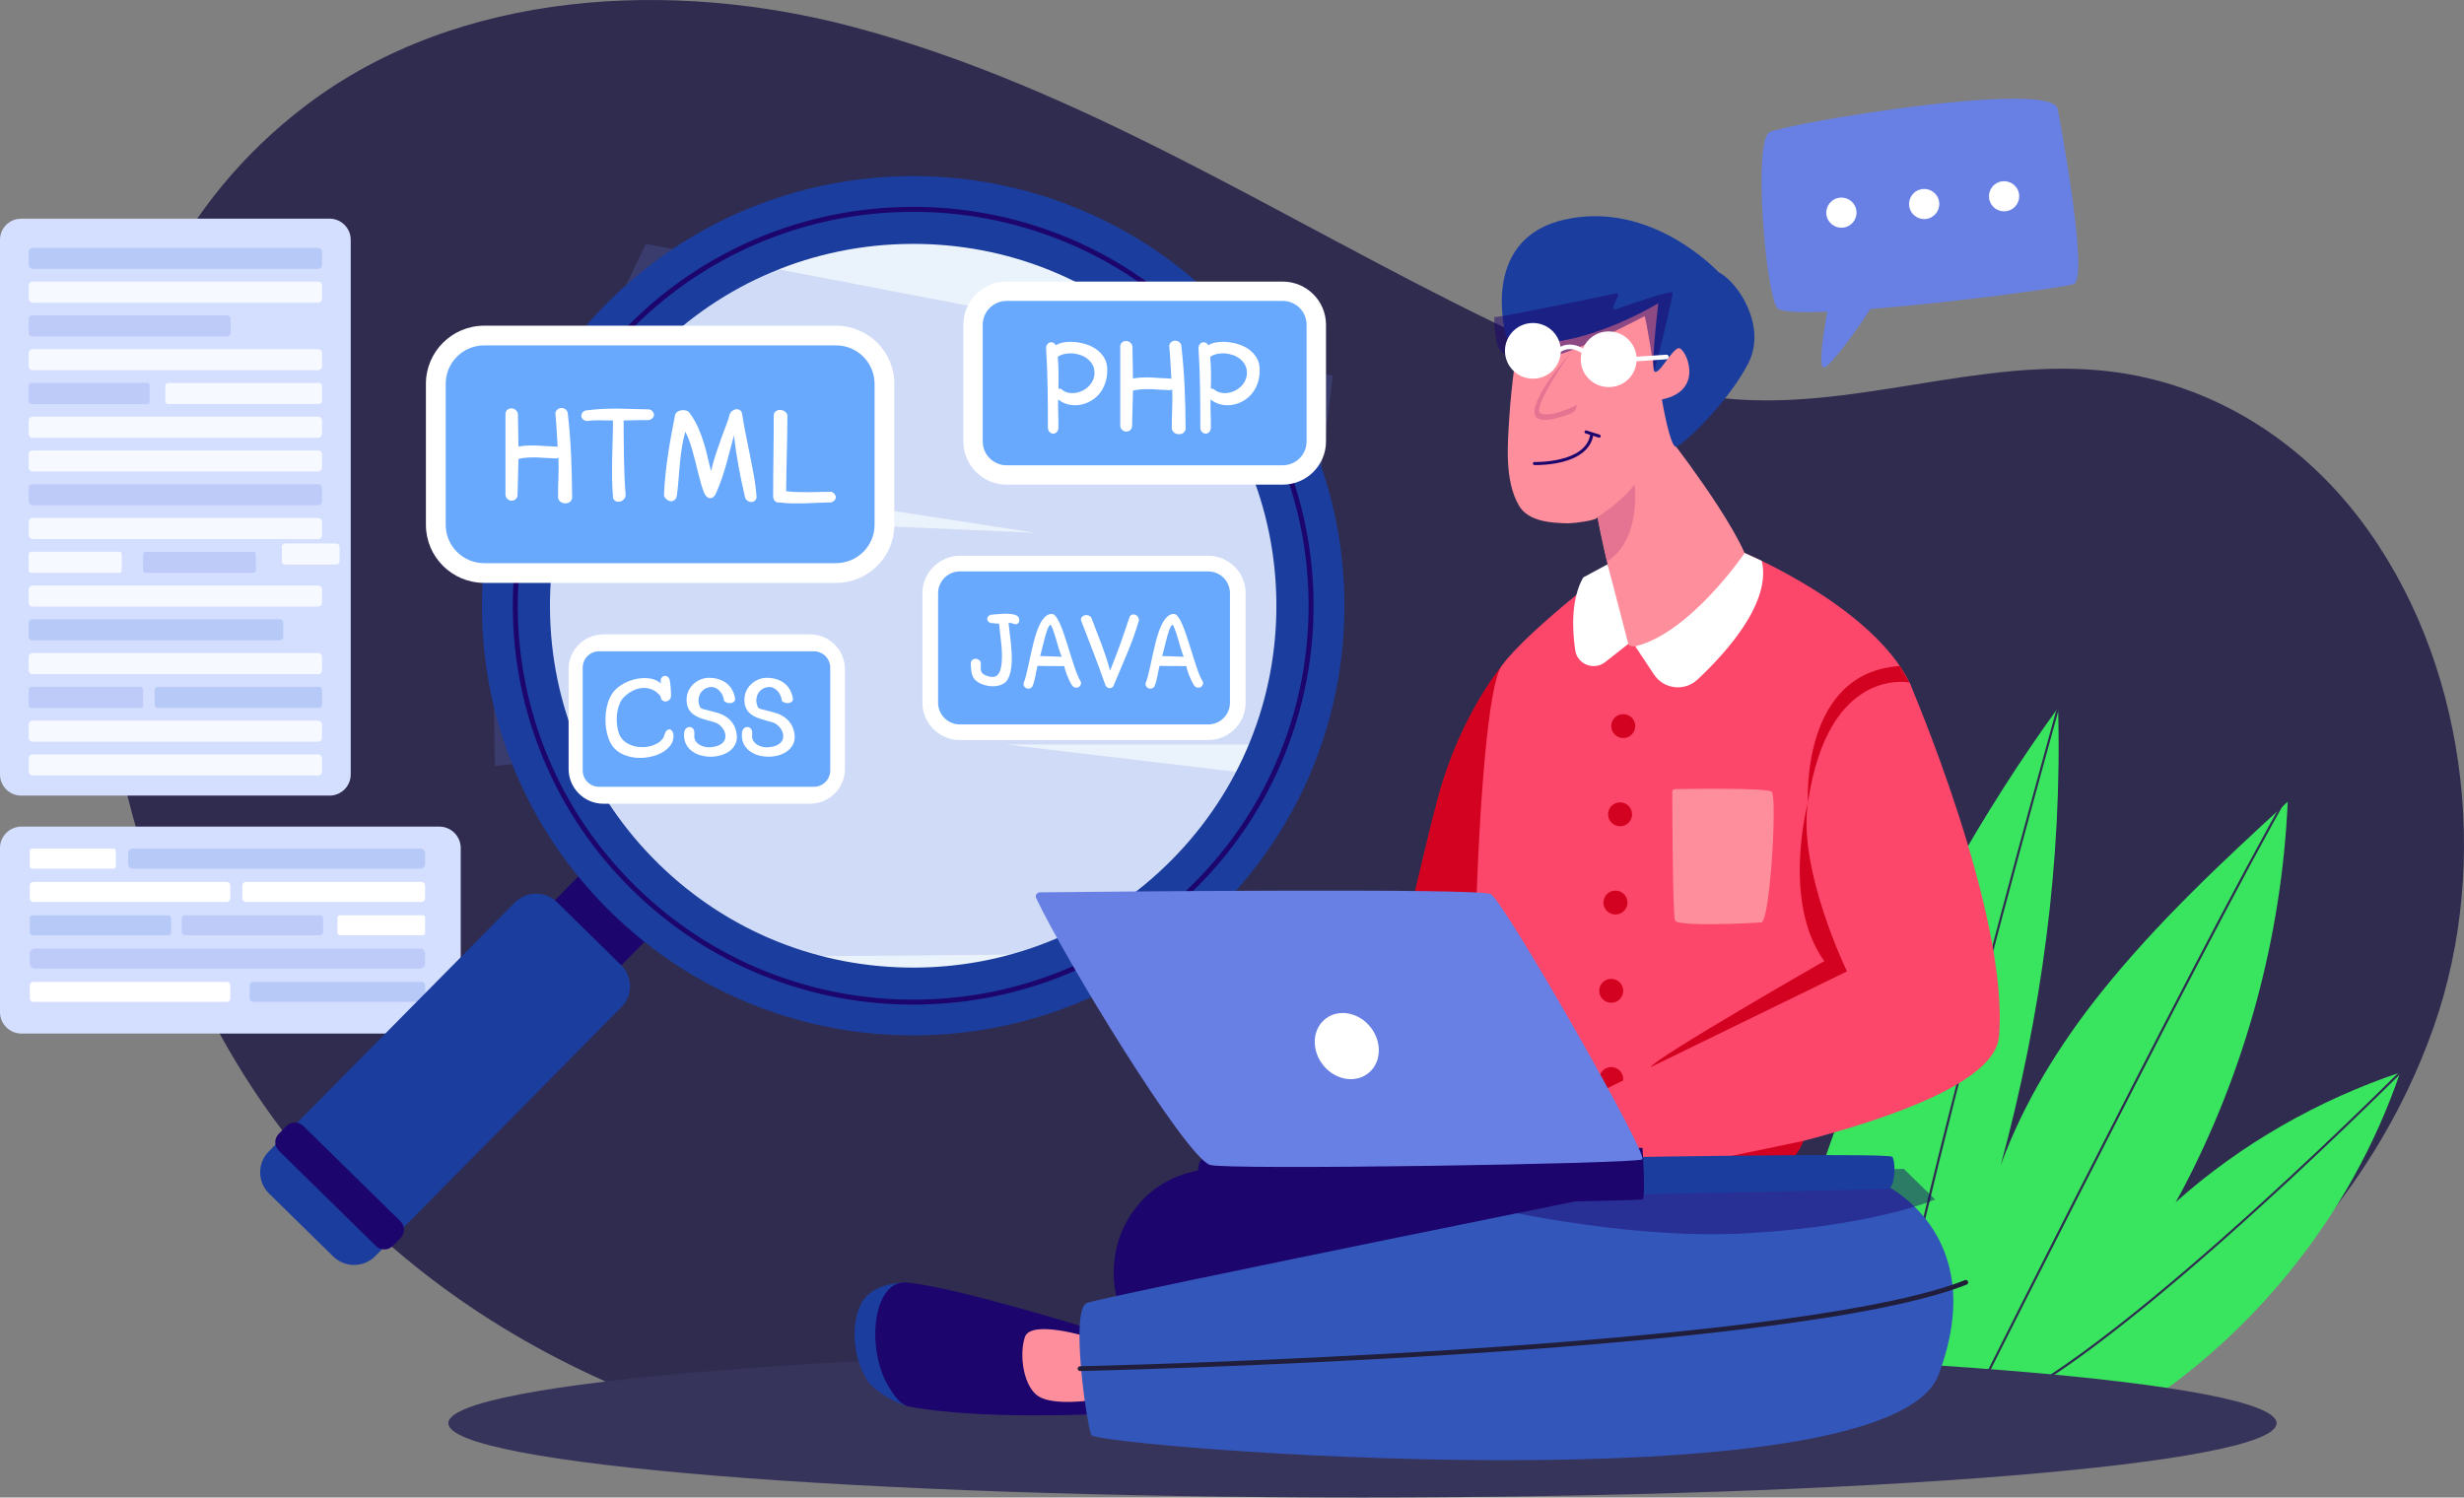 <svg width="487" height="296" viewBox="0 0 487 296" fill="none" xmlns="http://www.w3.org/2000/svg">
<rect x="0" y="0" width="487" height="296" fill="#808080" stroke="none"/>
<g clip-path="url(#clip0_1815_1195)">
<path d="M475.721 215.721C477.725 211.56 479.505 207.281 481.044 202.899C492.425 170.49 487.51 130.046 466.157 102.257C455.327 88.162 440.191 77.95 422.646 74.333C396.322 68.908 370.608 80.521 344.279 79.005C327.087 78.015 310.784 71.264 295.299 63.755C253.477 43.481 213.883 17.298 168.485 5.283C132.905 -4.132 90.784 -2.114 60.574 20.761C9.587 59.364 12.486 131.38 34.192 184.821C40.502 200.356 48.8 215.256 59.569 228.176C96.808 272.858 151.956 289.566 208.503 293.246C257.792 296.454 308.71 294.703 358.09 292.919C407.625 291.128 454.364 260.061 475.721 215.721Z" fill="#2F2C50"/>
<path d="M86.811 163.387H4.249C1.902 163.387 0 165.282 0 167.62V200.06C0 202.398 1.902 204.294 4.249 204.294H86.811C89.158 204.294 91.061 202.398 91.061 200.06V167.62C91.061 165.282 89.158 163.387 86.811 163.387Z" fill="#D4DFFF"/>
<path d="M22.417 167.738H6.353C6.091 167.738 5.879 167.949 5.879 168.21V171.218C5.879 171.479 6.091 171.691 6.353 171.691H22.417C22.679 171.691 22.892 171.479 22.892 171.218V168.21C22.892 167.949 22.679 167.738 22.417 167.738Z" fill="white"/>
<path d="M83.141 167.738H26.212C25.726 167.738 25.332 168.13 25.332 168.614V170.814C25.332 171.298 25.726 171.691 26.212 171.691H83.141C83.626 171.691 84.02 171.298 84.02 170.814V168.614C84.02 168.13 83.626 167.738 83.141 167.738Z" fill="#B7C9F7"/>
<path d="M44.806 174.324H6.602C6.203 174.324 5.879 174.646 5.879 175.044V177.556C5.879 177.954 6.203 178.277 6.602 178.277H44.806C45.205 178.277 45.529 177.954 45.529 177.556V175.044C45.529 174.646 45.205 174.324 44.806 174.324Z" fill="white"/>
<path d="M83.328 174.324H48.589C48.208 174.324 47.898 174.632 47.898 175.012V177.589C47.898 177.969 48.208 178.277 48.589 178.277H83.328C83.71 178.277 84.019 177.969 84.019 177.589V175.012C84.019 174.632 83.71 174.324 83.328 174.324Z" fill="white"/>
<path d="M33.23 180.912H6.487C6.151 180.912 5.879 181.183 5.879 181.517V184.259C5.879 184.594 6.151 184.865 6.487 184.865H33.23C33.566 184.865 33.838 184.594 33.838 184.259V181.517C33.838 181.183 33.566 180.912 33.23 180.912Z" fill="#B7C9F7"/>
<path opacity="0.2" d="M63.264 180.912H36.52C36.184 180.912 35.912 181.183 35.912 181.517V184.259C35.912 184.594 36.184 184.865 36.52 184.865H63.264C63.599 184.865 63.871 184.594 63.871 184.259V181.517C63.871 181.183 63.599 180.912 63.264 180.912Z" fill="#6880E4"/>
<path d="M83.542 180.912H67.164C66.9 180.912 66.686 181.125 66.686 181.388V184.388C66.686 184.651 66.9 184.865 67.164 184.865H83.542C83.806 184.865 84.02 184.651 84.02 184.388V181.388C84.02 181.125 83.806 180.912 83.542 180.912Z" fill="white"/>
<path opacity="0.2" d="M83.005 187.498H6.894C6.333 187.498 5.879 187.95 5.879 188.508V190.44C5.879 190.998 6.333 191.451 6.894 191.451H83.005C83.566 191.451 84.02 190.998 84.02 190.44V188.508C84.02 187.95 83.566 187.498 83.005 187.498Z" fill="#6880E4"/>
<path d="M44.806 194.085H6.602C6.203 194.085 5.879 194.408 5.879 194.806V197.318C5.879 197.716 6.203 198.039 6.602 198.039H44.806C45.205 198.039 45.529 197.716 45.529 197.318V194.806C45.529 194.408 45.205 194.085 44.806 194.085Z" fill="white"/>
<path d="M83.344 194.085H50.025C49.652 194.085 49.35 194.387 49.35 194.758V197.366C49.35 197.737 49.652 198.039 50.025 198.039H83.344C83.717 198.039 84.019 197.737 84.019 197.366V194.758C84.019 194.387 83.717 194.085 83.344 194.085Z" fill="#B7C9F7"/>
<path d="M65.131 43.223H4.19C1.876 43.223 0 45.092 0 47.397V153.086C0 155.391 1.876 157.26 4.19 157.26H65.131C67.444 157.26 69.32 155.391 69.32 153.086V47.397C69.32 45.092 67.444 43.223 65.131 43.223Z" fill="#D4DFFF"/>
<path d="M62.867 48.98H6.457C6.02 48.98 5.666 49.333 5.666 49.768V52.361C5.666 52.796 6.02 53.149 6.457 53.149H62.867C63.304 53.149 63.658 52.796 63.658 52.361V49.768C63.658 49.333 63.304 48.98 62.867 48.98Z" fill="#B7C9F7"/>
<path d="M62.867 55.657H6.457C6.02 55.657 5.666 56.01 5.666 56.445V59.037C5.666 59.473 6.02 59.825 6.457 59.825H62.867C63.304 59.825 63.658 59.473 63.658 59.037V56.445C63.658 56.01 63.304 55.657 62.867 55.657Z" fill="#F6F9FF"/>
<path opacity="0.2" d="M44.93 62.333H6.322C5.96 62.333 5.666 62.626 5.666 62.987V65.848C5.666 66.209 5.96 66.502 6.322 66.502H44.93C45.292 66.502 45.586 66.209 45.586 65.848V62.987C45.586 62.626 45.292 62.333 44.93 62.333Z" fill="#6880E4"/>
<path d="M62.867 69.01H6.457C6.02 69.01 5.666 69.362 5.666 69.797V72.39C5.666 72.825 6.02 73.178 6.457 73.178H62.867C63.304 73.178 63.658 72.825 63.658 72.39V69.797C63.658 69.362 63.304 69.01 62.867 69.01Z" fill="#F6F9FF"/>
<path d="M63.079 75.684H33.252C32.934 75.684 32.676 75.941 32.676 76.258V79.278C32.676 79.595 32.934 79.852 33.252 79.852H63.079C63.397 79.852 63.656 79.595 63.656 79.278V76.258C63.656 75.941 63.397 75.684 63.079 75.684Z" fill="#F6F9FF"/>
<path opacity="0.2" d="M29.065 75.684H6.173C5.893 75.684 5.666 75.91 5.666 76.189V79.347C5.666 79.626 5.893 79.852 6.173 79.852H29.065C29.345 79.852 29.573 79.626 29.573 79.347V76.189C29.573 75.91 29.345 75.684 29.065 75.684Z" fill="#6880E4"/>
<path d="M62.867 82.36H6.457C6.02 82.36 5.666 82.713 5.666 83.148V85.74C5.666 86.176 6.02 86.528 6.457 86.528H62.867C63.304 86.528 63.658 86.176 63.658 85.74V83.148C63.658 82.713 63.304 82.36 62.867 82.36Z" fill="#F6F9FF"/>
<path d="M62.867 89.036H6.457C6.02 89.036 5.666 89.389 5.666 89.824V92.417C5.666 92.852 6.02 93.205 6.457 93.205H62.867C63.304 93.205 63.658 92.852 63.658 92.417V89.824C63.658 89.389 63.304 89.036 62.867 89.036Z" fill="#F6F9FF"/>
<path opacity="0.2" d="M62.867 95.711H6.457C6.02 95.711 5.666 96.064 5.666 96.499V99.091C5.666 99.526 6.02 99.879 6.457 99.879H62.867C63.304 99.879 63.658 99.526 63.658 99.091V96.499C63.658 96.064 63.304 95.711 62.867 95.711Z" fill="#6880E4"/>
<path d="M62.867 102.387H6.457C6.02 102.387 5.666 102.74 5.666 103.175V105.768C5.666 106.203 6.02 106.556 6.457 106.556H62.867C63.304 106.556 63.658 106.203 63.658 105.768V103.175C63.658 102.74 63.304 102.387 62.867 102.387Z" fill="#F6F9FF"/>
<path d="M23.622 109.063H6.112C5.865 109.063 5.666 109.262 5.666 109.507V112.788C5.666 113.033 5.865 113.232 6.112 113.232H23.622C23.868 113.232 24.067 113.033 24.067 112.788V109.507C24.067 109.262 23.868 109.063 23.622 109.063Z" fill="#F6F9FF"/>
<path opacity="0.2" d="M50.089 109.063H28.773C28.503 109.063 28.283 109.282 28.283 109.552V112.744C28.283 113.013 28.503 113.232 28.773 113.232H50.089C50.36 113.232 50.579 113.013 50.579 112.744V109.552C50.579 109.282 50.36 109.063 50.089 109.063Z" fill="#6880E4"/>
<path d="M62.867 115.74H6.457C6.02 115.74 5.666 116.093 5.666 116.528V119.12C5.666 119.555 6.02 119.908 6.457 119.908H62.867C63.304 119.908 63.658 119.555 63.658 119.12V116.528C63.658 116.093 63.304 115.74 62.867 115.74Z" fill="#F6F9FF"/>
<path d="M55.252 122.414H6.403C5.996 122.414 5.666 122.743 5.666 123.148V125.848C5.666 126.254 5.996 126.582 6.403 126.582H55.252C55.659 126.582 55.989 126.254 55.989 125.848V123.148C55.989 122.743 55.659 122.414 55.252 122.414Z" fill="#B7C9F7"/>
<path d="M62.867 129.09H6.457C6.02 129.09 5.666 129.443 5.666 129.878V132.471C5.666 132.906 6.02 133.259 6.457 133.259H62.867C63.304 133.259 63.658 132.906 63.658 132.471V129.878C63.658 129.443 63.304 129.09 62.867 129.09Z" fill="#F6F9FF"/>
<path opacity="0.2" d="M27.79 135.767H6.16C5.887 135.767 5.666 135.987 5.666 136.259V139.443C5.666 139.715 5.887 139.935 6.16 139.935H27.79C28.063 139.935 28.284 139.715 28.284 139.443V136.259C28.284 135.987 28.063 135.767 27.79 135.767Z" fill="#6880E4"/>
<path d="M63.06 135.767H31.166C30.837 135.767 30.57 136.033 30.57 136.361V139.341C30.57 139.669 30.837 139.935 31.166 139.935H63.06C63.39 139.935 63.656 139.669 63.656 139.341V136.361C63.656 136.033 63.39 135.767 63.06 135.767Z" fill="#B7C9F7"/>
<path d="M62.867 142.441H6.457C6.02 142.441 5.666 142.794 5.666 143.229V145.822C5.666 146.257 6.02 146.61 6.457 146.61H62.867C63.304 146.61 63.658 146.257 63.658 145.822V143.229C63.658 142.794 63.304 142.441 62.867 142.441Z" fill="#F6F9FF"/>
<path d="M62.867 149.117H6.457C6.02 149.117 5.666 149.47 5.666 149.905V152.498C5.666 152.933 6.02 153.286 6.457 153.286H62.867C63.304 153.286 63.658 152.933 63.658 152.498V149.905C63.658 149.47 63.304 149.117 62.867 149.117Z" fill="#F6F9FF"/>
<path d="M430.002 237.645C430.445 236.88 430.873 236.107 431.284 235.329C443.785 211.647 450.97 185.195 452.164 158.463C439.295 170.226 426.35 182.353 415.448 195.948C407.121 206.335 399.975 217.866 395.434 230.317C403.431 200.887 407.63 170.33 406.774 139.887C376.383 181.907 355.936 230.905 347.148 281.953L418.174 281.154C444.298 265.66 464.608 240.67 474.385 211.987C458.132 217.45 442.792 226.197 430 237.647L430.002 237.645Z" fill="#39E45F"/>
<path d="M388.303 280.013L388.474 279.67C391.013 274.599 450.735 155.375 456.984 149.15C457.067 149.067 457.202 149.067 457.285 149.15C457.368 149.233 457.368 149.367 457.285 149.45C451.25 155.463 392.703 272.185 389.032 279.511C399.54 278.106 421.908 260.02 438.93 244.99C457.623 228.484 474.072 212.002 474.236 211.837C474.319 211.754 474.454 211.754 474.537 211.837C474.62 211.92 474.62 212.054 474.537 212.137C474.373 212.302 457.916 228.791 439.214 245.305C428.227 255.006 418.625 262.82 410.674 268.526C400.713 275.677 393.314 279.528 388.687 279.976L388.305 280.013H388.303Z" fill="#2F2C50"/>
<path d="M371.807 285.641C371.691 285.641 371.597 285.549 371.595 285.434C371.439 277.533 377.277 250.632 388.945 205.478C397.635 171.854 406.483 140.145 406.571 139.829C406.602 139.716 406.72 139.651 406.834 139.681C406.947 139.712 407.013 139.829 406.982 139.943C406.893 140.26 398.046 171.966 389.36 205.585C381.345 236.603 371.83 275.633 372.023 285.426C372.025 285.543 371.932 285.639 371.815 285.641H371.811H371.807Z" fill="#2F2C50"/>
<path d="M128.354 185.199L115.229 172.321L108.418 179.212L121.543 192.089L128.354 185.199Z" fill="#1C056D"/>
<path d="M180.485 192.118C220.611 192.118 253.138 159.709 253.138 119.731C253.138 79.754 220.611 47.345 180.485 47.345C140.36 47.345 107.832 79.754 107.832 119.731C107.832 159.709 140.36 192.118 180.485 192.118Z" fill="#EAF2FC"/>
<path opacity="0.2" d="M124.559 151.41C110.527 149.502 97.798 151.468 97.778 151.41C97.736 151.274 97.406 100.671 97.406 100.671L204.54 105.303L107.564 90.341L127.647 48.204L263.442 74.273L254.172 147.146H198.717L253.86 153.691L235.798 188.351L132.498 189.268L106.04 158.473L167.176 154.183C167.176 154.183 143.755 154.016 124.557 151.406L124.559 151.41Z" fill="#6880E4"/>
<path d="M120.679 180.241C112.483 172.198 106.11 162.795 101.739 152.289C97.519 142.145 95.337 131.41 95.253 120.383C95.168 109.358 97.185 98.59 101.248 88.383C105.456 77.811 111.683 68.31 119.753 60.144C127.826 51.979 137.264 45.629 147.809 41.274C157.989 37.069 168.764 34.896 179.83 34.811C190.898 34.727 201.704 36.737 211.948 40.784C222.559 44.978 232.095 51.181 240.291 59.222C248.487 67.265 254.86 76.668 259.231 87.174C263.451 97.318 265.633 108.053 265.719 119.078C265.804 130.105 263.787 140.871 259.724 151.078C255.516 161.65 249.289 171.151 241.219 179.317C233.146 187.482 223.708 193.832 213.163 198.187C202.982 202.392 192.208 204.565 181.142 204.65C170.074 204.734 159.268 202.724 149.024 198.677C138.413 194.483 128.877 188.28 120.681 180.239L120.679 180.241ZM230.859 68.769C217.196 55.365 199.111 48.062 179.936 48.208C160.761 48.354 142.792 55.932 129.336 69.544C115.882 83.156 108.552 101.175 108.699 120.279C108.845 139.384 116.451 157.287 130.113 170.694C143.775 184.098 161.861 191.401 181.036 191.255C200.211 191.109 218.18 183.531 231.636 169.919C245.09 156.307 252.42 138.288 252.273 119.184C252.127 100.079 244.521 82.176 230.859 68.769Z" fill="#1B3D9E"/>
<path d="M65.845 248.342L53.176 235.911C50.857 233.636 50.828 229.917 53.112 227.607L101.757 178.392C104.04 176.082 107.773 176.053 110.091 178.329L122.76 190.759C125.079 193.034 125.108 196.753 122.824 199.063L74.179 248.278C71.896 250.588 68.163 250.617 65.845 248.342Z" fill="#1B3D9E"/>
<path d="M180.471 198.573C170.41 198.573 160.592 196.709 151.273 193.025C141.427 189.133 132.575 183.375 124.964 175.907C117.352 168.439 111.436 159.709 107.38 149.959C103.462 140.543 101.437 130.576 101.358 120.337C101.279 110.098 103.152 100.102 106.923 90.626C110.829 80.815 116.61 71.996 124.103 64.413C131.599 56.829 140.362 50.935 150.147 46.894C159.598 42.99 169.602 40.973 179.879 40.894C190.156 40.813 200.188 42.681 209.699 46.438C219.546 50.33 228.398 56.09 236.009 63.556C243.621 71.024 249.536 79.754 253.593 89.504C257.51 98.92 259.536 108.887 259.615 119.126C259.694 129.365 257.821 139.361 254.05 148.837C250.144 158.648 244.363 167.467 236.869 175.05L236.52 174.706L236.869 175.05C229.374 182.634 220.611 188.528 210.826 192.569C201.374 196.472 191.371 198.49 181.094 198.569C180.888 198.569 180.679 198.571 180.471 198.571V198.573ZM180.502 41.87C180.295 41.87 180.093 41.87 179.886 41.872C169.737 41.949 159.857 43.944 150.523 47.797C140.859 51.788 132.206 57.608 124.803 65.099C117.4 72.588 111.691 81.298 107.835 90.987C104.11 100.344 102.261 110.217 102.338 120.329C102.415 130.442 104.417 140.285 108.286 149.585C112.293 159.213 118.133 167.834 125.652 175.21C133.169 182.586 141.911 188.274 151.636 192.116C161.028 195.827 170.936 197.664 181.088 197.593C191.238 197.516 201.118 195.521 210.452 191.668C220.115 187.676 228.768 181.857 236.171 174.366C243.574 166.877 249.284 158.167 253.14 148.478C256.864 139.12 258.714 129.248 258.637 119.136C258.56 109.023 256.558 99.18 252.69 89.88C248.684 80.252 242.843 71.631 235.324 64.255C227.808 56.879 219.066 51.191 209.34 47.349C200.138 43.713 190.439 41.87 180.504 41.87H180.502Z" fill="#1C056D"/>
<path d="M74.299 246.285L55.111 227.459C54.179 226.547 54.167 225.053 55.086 224.125L56.605 222.588C57.522 221.659 59.02 221.648 59.952 222.563L79.141 241.389C80.072 242.301 80.084 243.795 79.166 244.723L77.646 246.26C76.73 247.189 75.231 247.2 74.299 246.285Z" fill="#1C056D"/>
<path d="M269.286 296.002C369.069 296.002 449.96 289.425 449.96 281.312C449.96 273.199 369.069 266.622 269.286 266.622C169.502 266.622 88.611 273.199 88.611 281.312C88.611 289.425 169.502 296.002 269.286 296.002Z" fill="#37345B"/>
<path d="M296.775 131.66C296.775 131.66 288.77 141.155 284.372 157.026C280.312 171.677 268.475 225.774 268.475 225.774H298.847L296.775 131.662V131.66Z" fill="#D40221"/>
<path d="M179.348 253.504C179.348 253.504 173.899 253.306 171.093 256.396C168.39 259.369 167.688 267.531 171.843 273.477C171.843 273.477 174.752 276.565 179.092 277.841C179.092 277.841 175.39 269.276 175.535 263.466C175.682 257.657 179.346 253.502 179.346 253.502L179.348 253.504Z" fill="#1B3D9E"/>
<path d="M175.719 274.224C171.105 266.798 172.395 252.796 179.349 253.503C189.371 254.522 215.569 262.714 215.569 262.714L217.112 279.496C217.112 279.496 193.75 280.693 179.756 278.037C177.867 277.678 176.716 275.825 175.723 274.224H175.719Z" fill="#1C056D"/>
<path d="M215.102 264.29C215.102 264.29 203.749 260.745 202.563 264.29C201.376 267.836 202.289 274.195 205.338 276.052C208.388 277.908 215.943 276.749 215.943 276.749L215.1 264.29H215.102Z" fill="#FE8E9C"/>
<path d="M242.813 231.038C242.813 231.038 229.046 229.277 222.388 242.021C216.245 253.774 222.031 273.434 246.613 275.564C271.194 277.693 338.883 272.191 338.883 272.191V235.775L242.813 231.038Z" fill="#1C056D"/>
<path d="M371.53 233.653C371.53 233.653 393.862 243.139 383.166 271.703C373.09 298.612 216.519 285.939 215.676 283.637C214.661 280.864 211.542 258.846 214.794 257.556C218.047 256.267 334.823 232.704 334.823 232.704L371.53 233.653Z" fill="#3356BB"/>
<path opacity="0.47" d="M291.564 238.037C291.564 238.037 320.529 245.263 345.643 243.752C370.757 242.242 382.463 237.089 382.463 237.089L376.269 231.038L295.617 232.704L291.562 238.037H291.564Z" fill="#1C056D"/>
<path d="M213.473 271C213.216 271 213.006 270.796 213 270.539C212.994 270.278 213.201 270.062 213.463 270.057C213.814 270.049 248.935 269.251 287.872 266.759C339.367 263.464 374.112 258.718 388.351 253.034C388.594 252.936 388.87 253.055 388.966 253.298C389.063 253.54 388.945 253.814 388.702 253.911C380.697 257.108 366.494 259.994 346.495 262.49C330.517 264.484 310.812 266.237 287.93 267.701C248.974 270.193 213.835 270.99 213.484 271H213.473Z" fill="#201E3A"/>
<path d="M344.824 109.313C344.824 109.313 369.998 119.802 377.406 134.915C384.815 150.028 358.357 228.409 353.417 229.815C348.479 231.222 297.325 232.275 293.444 229.815C289.563 227.355 291.483 139.041 296.773 131.66C302.064 124.278 322.046 109.313 322.046 109.313H344.822H344.824Z" fill="#FC476A"/>
<path d="M330.514 156.486C330.514 156.211 330.734 155.986 331.009 155.982C333.968 155.928 349.185 155.694 350.179 156.493C351.278 157.379 349.88 182.209 348.099 182.336C346.319 182.462 331.571 183.221 331.061 181.955C330.595 180.794 330.525 159.976 330.516 156.486H330.514Z" fill="#FE8E9C"/>
<path d="M334.616 56.962C331.314 53.458 319.721 50.02 310.615 52.194C305.482 53.418 301.64 57.679 300.779 62.867C299.709 69.327 298.741 75.818 298.318 82.358C297.965 87.818 297.34 94.892 300.168 99.866C302.027 103.135 306.682 103.388 310.026 103.442C310.584 103.452 315.863 102.918 315.738 102.187C316.94 109.215 321.116 125.145 321.831 127.269C322.838 130.251 342.557 119.005 345.716 115.084C348.874 111.162 331.275 88.295 331.275 88.295C333.011 83.411 339.21 61.839 334.616 56.964V56.962Z" fill="#FE8E9C"/>
<path d="M310.357 69.821C310.357 69.821 302.721 80.565 304.476 81.653C306.231 82.741 311.674 80.064 311.674 80.064C311.632 80.821 311.148 81.48 310.436 81.749C308.378 82.527 304.378 83.865 303.477 82.235C301.893 79.372 310.357 69.821 310.357 69.821Z" fill="#E57492"/>
<path d="M315.738 102.185C315.738 102.185 320.445 99.268 323.062 95.767C323.062 95.767 324.549 106.581 317.615 111.016L315.736 102.185H315.738Z" fill="#E57492"/>
<path d="M339.657 53.781C343.665 55.849 349.244 64.618 345.54 71.804C341.399 79.839 332.472 88.1 331.272 88.291C330.074 88.481 328.464 78.949 328.464 78.949C337.105 77.233 333.178 68.769 331.826 68.821C330.474 68.873 327.785 74.421 326.977 73.383C326.357 72.588 327.291 63.932 327.762 59.929C327.762 59.929 309.563 71.139 297.746 66.736C297.746 66.736 291.989 47.334 309.217 43.409C326.446 39.485 339.655 53.783 339.655 53.783L339.657 53.781Z" fill="#1B3D9E"/>
<path opacity="0.5" d="M295.351 62.694C296.995 62.656 317.715 58.367 319.377 57.999C321.04 57.631 317.252 61.958 319.655 61.038C322.059 60.117 330.283 57.356 330.559 57.815C330.837 58.276 326.979 73.382 326.979 73.382C326.979 73.382 325.291 62.418 325.016 62.51C324.738 62.602 309.49 70.889 303.946 70.981C298.401 71.073 296.185 70.245 295.722 67.207C295.259 64.168 295.351 62.694 295.351 62.694Z" fill="#1C056D"/>
<path d="M316.168 85.919L313.572 85.091C313.41 85.039 313.24 85.128 313.188 85.287C313.136 85.447 313.225 85.618 313.385 85.669L314.292 85.958C313.319 91.579 303.39 91.32 303.291 91.316C303.125 91.3 302.981 91.443 302.977 91.61C302.971 91.777 303.104 91.917 303.272 91.923C303.293 91.923 303.413 91.927 303.613 91.927C304.408 91.927 306.47 91.869 308.638 91.339C312.251 90.455 314.402 88.66 314.876 86.144L315.983 86.498C316.014 86.507 316.045 86.513 316.076 86.513C316.205 86.513 316.325 86.43 316.367 86.302C316.419 86.142 316.33 85.971 316.17 85.919H316.168Z" fill="#1C056D"/>
<path d="M329.334 70.109L323.447 70.51C323.192 67.707 320.829 65.51 317.949 65.51C315.664 65.51 313.704 66.894 312.863 68.864C310.859 67.703 309.289 68.112 308.432 68.544C308.041 65.887 305.751 63.844 302.974 63.844C299.924 63.844 297.451 66.308 297.451 69.346C297.451 72.384 299.924 74.848 302.974 74.848C306.023 74.848 308.371 72.499 308.486 69.563C308.93 69.236 310.407 68.404 312.576 69.753C312.481 70.157 312.425 70.578 312.425 71.01C312.425 74.049 314.898 76.512 317.947 76.512C320.997 76.512 323.238 74.267 323.451 71.421L329.395 71.016C329.648 70.999 329.837 70.781 329.82 70.53C329.802 70.278 329.579 70.088 329.332 70.107L329.334 70.109Z" fill="white"/>
<path d="M323.197 127.745L326.905 133.33C328.837 136.241 332.938 136.728 335.492 134.337C341.394 128.81 350.14 118.997 348.209 110.862L344.824 109.311C344.824 109.311 334.049 125.18 323.197 127.743V127.745Z" fill="white"/>
<path d="M321.834 127.267L317.276 130.862C315.046 132.621 311.728 131.316 311.329 128.51C310.708 124.163 310.54 118.342 312.915 114.137L317.741 111.533L321.834 127.269V127.267Z" fill="white"/>
<path d="M322.506 145.193C323.433 144.269 323.433 142.771 322.506 141.847C321.578 140.924 320.075 140.924 319.148 141.847C318.22 142.771 318.22 144.269 319.148 145.193C320.075 146.117 321.578 146.117 322.506 145.193Z" fill="#D40221"/>
<path d="M320.201 163.327C321.512 163.327 322.575 162.268 322.575 160.961C322.575 159.655 321.512 158.596 320.201 158.596C318.889 158.596 317.826 159.655 317.826 160.961C317.826 162.268 318.889 163.327 320.201 163.327Z" fill="#D40221"/>
<path d="M319.289 180.767C320.6 180.767 321.663 179.708 321.663 178.402C321.663 177.095 320.6 176.036 319.289 176.036C317.977 176.036 316.914 177.095 316.914 178.402C316.914 179.708 317.977 180.767 319.289 180.767Z" fill="#D40221"/>
<path d="M318.451 198.209C319.762 198.209 320.825 197.15 320.825 195.844C320.825 194.537 319.762 193.478 318.451 193.478C317.139 193.478 316.076 194.537 316.076 195.844C316.076 197.15 317.139 198.209 318.451 198.209Z" fill="#D40221"/>
<path d="M318.451 215.65C319.762 215.65 320.825 214.591 320.825 213.284C320.825 211.978 319.762 210.918 318.451 210.918C317.139 210.918 316.076 211.978 316.076 213.284C316.076 214.591 317.139 215.65 318.451 215.65Z" fill="#D40221"/>
<path d="M377.407 134.915C377.407 134.915 397.197 180.767 395.089 204.92C393.563 222.395 316.381 233.653 316.381 233.653L307.824 219.912L365.054 192.002C365.054 192.002 342.932 142.495 377.407 134.915Z" fill="#FC476A"/>
<path d="M326.266 210.92L365.053 192.004C365.053 192.004 355.272 171.906 357.332 158.598C357.332 158.598 352.061 178.217 360.561 189.969C360.561 189.969 326.981 209.208 326.266 210.92Z" fill="#D40221"/>
<path d="M377.407 134.915C377.407 134.915 361.318 131.527 357.335 158.596C357.335 158.596 355.797 132.876 375.501 131.658L377.407 134.913V134.915Z" fill="#D40221"/>
<path d="M356.389 225.522L332.807 230.432C332.807 230.432 350.585 230.857 353.419 229.815C353.419 229.815 355.845 227.73 356.389 225.522Z" fill="#D40221"/>
<path d="M239.106 230.248C239.106 230.248 373.308 227.336 374.032 228.67C374.755 230.002 374.508 234.727 373.225 234.95C371.943 235.173 242.264 237.941 240.482 236.83C238.699 235.719 239.106 230.25 239.106 230.25V230.248Z" fill="#1B3D9E"/>
<path d="M324.636 226.886C324.636 226.886 325.317 236.826 324.636 237.089C323.955 237.353 241.312 239 239.065 237.941C236.818 236.882 236.035 229.66 237.622 229.166C239.21 228.672 324.634 226.886 324.634 226.886" fill="#1C056D"/>
<path d="M204.798 177.533C204.547 176.999 204.937 176.387 205.527 176.38C216.202 176.266 292.188 175.498 294.618 176.722C297.232 178.038 325.912 228.287 324.591 229.166C323.27 230.044 241.929 231.333 239.105 230.248C234.051 228.303 210.155 188.962 204.798 177.533Z" fill="#6880E4"/>
<path d="M270.332 212.215C272.977 210.217 273.266 206.159 270.977 203.152C268.688 200.144 264.688 199.326 262.043 201.324C259.398 203.323 259.109 207.38 261.398 210.388C263.687 213.395 267.686 214.214 270.332 212.215Z" fill="white"/>
<path d="M176.762 103.725V75.865C176.762 69.52 171.599 64.376 165.231 64.376H95.71C89.342 64.376 84.179 69.52 84.179 75.865V103.725C84.179 110.07 89.342 115.213 95.71 115.213H165.231C171.599 115.213 176.762 110.07 176.762 103.725Z" fill="white"/>
<path d="M165.232 68.27H95.713C91.503 68.27 88.09 71.67 88.09 75.865V103.721C88.09 107.916 91.503 111.316 95.713 111.316H165.232C169.442 111.316 172.855 107.916 172.855 103.721V75.865C172.855 71.67 169.442 68.27 165.232 68.27Z" fill="#68A9FD"/>
<path d="M109.761 81.663C109.832 81.332 109.981 81.081 110.206 80.908C110.432 80.737 110.679 80.648 110.947 80.64C111.215 80.635 111.466 80.71 111.705 80.863C111.942 81.017 112.108 81.254 112.205 81.574C112.525 84.392 112.749 87.18 112.874 89.94C112.999 92.7 113.067 95.5 113.079 98.34C113.067 98.602 112.996 98.817 112.864 98.988C112.733 99.159 112.571 99.288 112.375 99.37C112.178 99.453 111.964 99.495 111.732 99.495C111.501 99.495 111.283 99.451 111.082 99.362C110.88 99.274 110.708 99.147 110.565 98.98C110.423 98.815 110.334 98.602 110.297 98.34C110.286 97.003 110.309 95.692 110.368 94.406C110.428 93.123 110.428 91.81 110.368 90.472C110.309 90.495 110.243 90.52 110.172 90.543C110.1 90.567 110.023 90.591 109.94 90.615C109.275 90.603 108.633 90.572 108.015 90.526C107.398 90.478 106.785 90.444 106.179 90.42C105.573 90.397 104.964 90.403 104.352 90.438C103.741 90.474 103.114 90.563 102.472 90.705L102.294 97.81C102.271 98.2 102.142 98.49 101.91 98.68C101.679 98.871 101.422 98.965 101.145 98.965C100.867 98.965 100.601 98.871 100.352 98.68C100.103 98.492 99.954 98.207 99.906 97.827V81.665C99.978 81.334 100.126 81.09 100.352 80.936C100.578 80.783 100.824 80.708 101.093 80.713C101.361 80.719 101.615 80.808 101.858 80.981C102.101 81.152 102.271 81.398 102.366 81.719L102.472 88.272C103.126 88.153 103.758 88.084 104.37 88.059C104.981 88.035 105.591 88.037 106.196 88.068C106.802 88.097 107.413 88.137 108.033 88.183C108.65 88.231 109.292 88.26 109.958 88.272C110.006 88.295 110.046 88.31 110.083 88.316C110.118 88.322 110.16 88.337 110.208 88.36C110.137 87.188 110.075 86.071 110.021 85.013C109.967 83.954 109.88 82.837 109.763 81.665L109.761 81.663Z" fill="white"/>
<path d="M116.017 83.225C115.683 83.177 115.423 83.066 115.232 82.887C115.041 82.71 114.931 82.51 114.902 82.291C114.873 82.072 114.925 81.853 115.062 81.634C115.199 81.415 115.427 81.246 115.749 81.129C116.985 80.975 118.102 80.875 119.1 80.827C120.099 80.779 121.073 80.76 122.024 80.765C122.975 80.771 123.953 80.794 124.956 80.837C125.961 80.879 127.079 80.906 128.316 80.917C128.636 81.011 128.873 81.163 129.029 81.371C129.184 81.578 129.259 81.794 129.251 82.018C129.245 82.243 129.157 82.451 128.983 82.639C128.811 82.829 128.559 82.958 128.225 83.029C127.725 83.029 127.28 83.033 126.888 83.039C126.497 83.045 126.113 83.05 125.739 83.056C125.365 83.062 124.981 83.072 124.589 83.083C124.198 83.095 123.752 83.1 123.252 83.1C123.264 84.344 123.274 85.578 123.279 86.804C123.285 88.03 123.301 89.248 123.324 90.463C123.347 91.677 123.384 92.896 123.43 94.122C123.478 95.348 123.555 96.582 123.661 97.825C123.65 98.158 123.54 98.434 123.331 98.659C123.123 98.884 122.886 99.038 122.618 99.12C122.35 99.203 122.08 99.197 121.806 99.103C121.532 99.009 121.324 98.807 121.183 98.5C121.063 97.222 120.996 95.94 120.978 94.654C120.961 93.37 120.963 92.085 120.988 90.801C121.011 89.517 121.044 88.232 121.086 86.948C121.129 85.664 121.148 84.382 121.148 83.102C120.614 83.114 120.143 83.114 119.74 83.102C119.335 83.091 118.947 83.081 118.573 83.075C118.199 83.07 117.813 83.075 117.414 83.093C117.016 83.11 116.55 83.154 116.015 83.225H116.017Z" fill="white"/>
<path d="M141.471 97.629C141.222 98.056 140.971 98.313 140.723 98.402C140.474 98.49 140.244 98.49 140.036 98.402C139.828 98.313 139.652 98.177 139.509 97.992C139.367 97.81 139.272 97.658 139.224 97.539C139.01 97.041 138.805 96.459 138.608 95.79C138.412 95.121 138.223 94.414 138.038 93.668C137.852 92.923 137.663 92.156 137.467 91.368C137.27 90.58 137.069 89.821 136.861 89.085C136.653 88.351 136.433 87.661 136.201 87.015C135.97 86.369 135.717 85.81 135.443 85.337C135.158 86.368 134.936 87.403 134.774 88.445C134.614 89.487 134.483 90.532 134.382 91.579C134.282 92.627 134.191 93.672 134.114 94.714C134.037 95.755 133.933 96.791 133.802 97.821C133.742 98.248 133.609 98.561 133.401 98.763C133.192 98.965 132.955 99.069 132.687 99.074C132.419 99.08 132.153 98.992 131.884 98.807C131.616 98.625 131.4 98.354 131.234 97.998C131.283 96.541 131.389 95.062 131.555 93.559C131.72 92.056 131.913 90.599 132.133 89.191C132.353 87.782 132.583 86.452 132.82 85.203C133.057 83.954 133.265 82.868 133.443 81.944C133.549 81.684 133.73 81.478 133.987 81.33C134.242 81.183 134.519 81.096 134.816 81.073C135.113 81.05 135.401 81.082 135.68 81.171C135.96 81.259 136.165 81.411 136.296 81.624C136.973 82.535 137.54 83.514 137.999 84.555C138.456 85.597 138.84 86.633 139.149 87.663C139.457 88.693 139.716 89.679 139.924 90.62C140.132 91.562 140.337 92.388 140.539 93.098C140.8 91.973 141.112 90.861 141.475 89.759C141.837 88.658 142.196 87.618 142.553 86.642C142.91 85.666 143.24 84.778 143.543 83.979C143.845 83.179 144.061 82.52 144.193 81.999C144.264 81.726 144.412 81.49 144.638 81.288C144.864 81.086 145.111 80.96 145.377 80.906C145.645 80.852 145.9 80.885 146.143 81.004C146.386 81.123 146.561 81.359 146.669 81.715C146.883 83.16 147.13 84.571 147.41 85.95C147.69 87.33 147.965 88.689 148.239 90.027C148.513 91.364 148.768 92.696 149.005 94.022C149.242 95.348 149.416 96.674 149.522 98C149.557 98.39 149.472 98.69 149.264 98.897C149.055 99.105 148.814 99.215 148.542 99.226C148.268 99.238 147.998 99.153 147.73 98.969C147.462 98.786 147.287 98.492 147.204 98.09C146.966 97.049 146.743 96.034 146.534 95.044C146.326 94.056 146.133 93.073 145.956 92.096C145.778 91.12 145.614 90.134 145.466 89.139C145.317 88.143 145.184 87.121 145.064 86.066C144.802 87.002 144.553 87.939 144.316 88.881C144.079 89.823 143.826 90.77 143.558 91.724C143.29 92.677 142.987 93.645 142.649 94.627C142.31 95.609 141.917 96.611 141.463 97.629H141.471Z" fill="white"/>
<path d="M152.936 81.965C153.007 81.634 153.167 81.39 153.418 81.236C153.667 81.082 153.941 81.011 154.238 81.023C154.535 81.034 154.817 81.129 155.085 81.307C155.353 81.486 155.532 81.734 155.629 82.053C155.629 83.379 155.617 84.657 155.592 85.889C155.569 87.121 155.542 88.343 155.511 89.556C155.482 90.77 155.455 91.994 155.43 93.232C155.407 94.47 155.388 95.751 155.376 97.078C156.041 97.172 156.751 97.231 157.505 97.254C158.26 97.277 159.027 97.287 159.805 97.281C160.582 97.275 161.35 97.26 162.104 97.237C162.858 97.214 163.574 97.203 164.253 97.203C164.573 97.297 164.812 97.448 164.966 97.656C165.121 97.864 165.196 98.079 165.19 98.304C165.184 98.528 165.096 98.736 164.922 98.924C164.75 99.115 164.498 99.243 164.164 99.314C163.416 99.314 162.607 99.338 161.739 99.386C160.871 99.434 159.992 99.468 159.101 99.491C158.209 99.514 157.334 99.518 156.472 99.501C155.609 99.484 154.811 99.42 154.074 99.314C153.8 99.374 153.536 99.313 153.281 99.128C153.025 98.946 152.868 98.64 152.809 98.213C152.809 96.816 152.814 95.446 152.826 94.103C152.838 92.759 152.853 91.422 152.87 90.088C152.888 88.756 152.903 87.419 152.915 86.073C152.926 84.73 152.932 83.36 152.932 81.963L152.936 81.965Z" fill="white"/>
<path d="M246.197 117.246V138.892C246.197 142.97 242.874 146.281 238.781 146.281H189.733C185.64 146.281 182.317 142.97 182.317 138.892V117.246C182.317 113.168 185.64 109.857 189.733 109.857H238.781C242.874 109.857 246.197 113.168 246.197 117.246Z" fill="white"/>
<path d="M238.78 112.946H189.733C187.348 112.946 185.414 114.872 185.414 117.248V138.894C185.414 141.27 187.348 143.196 189.733 143.196H238.78C241.166 143.196 243.099 141.27 243.099 138.894V117.248C243.099 114.872 241.166 112.946 238.78 112.946Z" fill="#68A9FD"/>
<path d="M196.003 123.175C195.738 123.139 195.532 123.048 195.382 122.908C195.231 122.768 195.144 122.61 195.121 122.437C195.098 122.264 195.14 122.091 195.249 121.916C195.357 121.743 195.538 121.609 195.792 121.515C196.178 121.486 196.605 121.449 197.071 121.401C197.538 121.355 198.003 121.325 198.47 121.311C198.937 121.298 199.386 121.313 199.818 121.361C200.252 121.407 200.628 121.507 200.948 121.657C201.203 121.836 201.359 122.043 201.421 122.283C201.483 122.522 201.475 122.739 201.4 122.931C201.324 123.123 201.188 123.262 200.991 123.346C200.792 123.431 200.553 123.408 200.271 123.275C200.046 123.171 199.735 123.121 199.34 123.121C199.386 123.646 199.45 124.224 199.531 124.851C199.61 125.479 199.689 126.133 199.764 126.813C199.839 127.493 199.897 128.18 199.94 128.875C199.982 129.571 199.99 130.245 199.961 130.901C199.932 131.558 199.855 132.179 199.727 132.765C199.6 133.351 199.405 133.874 199.141 134.333C198.942 134.671 198.67 134.94 198.321 135.142C197.972 135.344 197.588 135.484 197.17 135.565C196.751 135.646 196.313 135.669 195.856 135.636C195.399 135.603 194.959 135.523 194.537 135.398C194.112 135.271 193.725 135.102 193.372 134.89C193.019 134.679 192.739 134.433 192.531 134.152C192.371 133.937 192.249 133.697 192.164 133.436C192.079 133.172 192.016 132.901 191.973 132.619C191.931 132.338 191.906 132.058 191.896 131.781C191.886 131.504 191.877 131.239 191.867 130.985C191.923 130.722 192.045 130.528 192.228 130.401C192.411 130.274 192.612 130.211 192.828 130.211C193.044 130.211 193.252 130.276 193.449 130.409C193.648 130.54 193.783 130.732 193.858 130.985C193.867 131.36 193.866 131.681 193.85 131.95C193.837 132.217 193.858 132.45 193.914 132.646C193.97 132.842 194.083 133.017 194.253 133.167C194.423 133.316 194.701 133.463 195.086 133.603C195.887 133.876 196.502 133.876 196.936 133.603C197.37 133.33 197.671 132.778 197.841 131.942C197.972 131.295 198.038 130.607 198.038 129.875C198.038 129.142 198.005 128.402 197.939 127.651C197.874 126.902 197.791 126.15 197.692 125.401C197.594 124.651 197.517 123.929 197.459 123.235C197.185 123.273 196.917 123.267 196.655 123.221C196.39 123.175 196.174 123.16 196.005 123.179L196.003 123.175Z" fill="white"/>
<path d="M202.327 134.965C202.497 134.571 202.657 134.078 202.807 133.482C202.958 132.886 203.108 132.233 203.259 131.52C203.409 130.807 203.569 130.061 203.739 129.283C203.909 128.504 204.09 127.738 204.283 126.982C204.476 126.227 204.69 125.51 204.925 124.83C205.16 124.15 205.425 123.552 205.716 123.037C206.007 122.522 206.333 122.111 206.69 121.805C207.047 121.499 207.448 121.348 207.89 121.348C208.144 121.348 208.395 121.499 208.646 121.805C208.895 122.111 209.14 122.518 209.381 123.029C209.62 123.54 209.861 124.134 210.1 124.809C210.34 125.483 210.579 126.192 210.814 126.932C211.049 127.674 211.285 128.428 211.52 129.198C211.755 129.967 211.989 130.699 212.218 131.393C212.45 132.087 212.679 132.725 212.911 133.307C213.14 133.889 213.374 134.362 213.609 134.727C213.684 134.981 213.675 135.204 213.58 135.396C213.486 135.588 213.352 135.732 213.177 135.825C213.003 135.919 212.803 135.949 212.577 135.917C212.351 135.884 212.143 135.775 211.956 135.586C211.73 135.24 211.522 134.869 211.335 134.475C211.146 134.081 210.984 133.701 210.847 133.336C210.71 132.971 210.6 132.64 210.515 132.344C210.43 132.048 210.374 131.821 210.345 131.662C209.875 131.662 209.423 131.66 208.989 131.654C208.555 131.65 208.127 131.647 207.705 131.647C207.282 131.647 206.856 131.645 206.428 131.639C206 131.635 205.544 131.627 205.066 131.618C204.952 132.05 204.865 132.427 204.806 132.75C204.744 133.073 204.686 133.386 204.628 133.686C204.572 133.985 204.501 134.295 204.416 134.614C204.331 134.933 204.21 135.298 204.049 135.711C203.88 135.917 203.685 136.044 203.463 136.092C203.241 136.138 203.039 136.122 202.855 136.042C202.672 135.961 202.524 135.828 202.41 135.64C202.296 135.452 202.269 135.227 202.325 134.965H202.327ZM207.722 123.527C207.591 123.49 207.458 123.573 207.327 123.781C207.194 123.986 207.066 124.269 206.939 124.624C206.812 124.98 206.686 125.389 206.565 125.848C206.441 126.308 206.322 126.773 206.204 127.242C206.086 127.711 205.974 128.158 205.872 128.585C205.768 129.012 205.67 129.375 205.575 129.675C205.98 129.684 206.354 129.694 206.698 129.704C207.041 129.713 207.381 129.725 207.714 129.738C208.048 129.752 208.387 129.767 208.731 129.78C209.074 129.794 209.445 129.805 209.84 129.815C209.614 129.262 209.423 128.725 209.269 128.205C209.113 127.684 208.962 127.167 208.818 126.65C208.671 126.135 208.515 125.618 208.345 125.103C208.175 124.588 207.969 124.061 207.724 123.527H207.722Z" fill="white"/>
<path d="M220.036 135.669C219.895 135.828 219.749 135.934 219.598 135.986C219.448 136.038 219.303 136.049 219.168 136.02C219.031 135.992 218.908 135.928 218.794 135.83C218.68 135.732 218.582 135.611 218.497 135.471C217.716 133.257 216.925 131.101 216.124 128.998C215.324 126.896 214.5 124.763 213.653 122.597C213.624 122.333 213.686 122.118 213.837 121.949C213.987 121.78 214.176 121.669 214.402 121.611C214.628 121.555 214.861 121.565 215.1 121.64C215.339 121.715 215.54 121.861 215.7 122.076C216.049 123.033 216.387 123.927 216.716 124.757C217.046 125.587 217.365 126.413 217.669 127.234C217.976 128.055 218.271 128.894 218.559 129.752C218.846 130.611 219.126 131.545 219.4 132.559C219.766 131.66 220.119 130.768 220.458 129.886C220.798 129.004 221.124 128.124 221.44 127.242C221.755 126.36 222.063 125.476 222.364 124.59C222.665 123.704 222.966 122.804 223.267 121.895C223.398 121.67 223.574 121.53 223.79 121.473C224.006 121.417 224.214 121.43 224.411 121.515C224.608 121.599 224.775 121.74 224.912 121.938C225.049 122.134 225.113 122.364 225.103 122.628C224.793 123.725 224.44 124.815 224.044 125.898C223.649 126.982 223.228 128.064 222.781 129.148C222.333 130.232 221.878 131.314 221.411 132.398C220.945 133.482 220.487 134.571 220.034 135.669H220.036Z" fill="white"/>
<path d="M226.446 134.965C226.616 134.571 226.776 134.078 226.926 133.482C227.077 132.886 227.227 132.233 227.378 131.52C227.528 130.807 227.688 130.061 227.858 129.283C228.028 128.504 228.209 127.738 228.402 126.982C228.595 126.227 228.809 125.51 229.044 124.83C229.28 124.15 229.544 123.552 229.835 123.037C230.126 122.522 230.452 122.111 230.809 121.805C231.166 121.499 231.567 121.348 232.009 121.348C232.264 121.348 232.514 121.499 232.765 121.805C233.014 122.111 233.259 122.518 233.5 123.029C233.739 123.54 233.98 124.134 234.219 124.809C234.459 125.483 234.698 126.192 234.933 126.932C235.168 127.674 235.404 128.428 235.639 129.198C235.874 129.967 236.108 130.699 236.337 131.393C236.569 132.087 236.798 132.725 237.03 133.307C237.259 133.889 237.493 134.362 237.728 134.727C237.803 134.981 237.794 135.204 237.699 135.396C237.605 135.588 237.472 135.732 237.296 135.825C237.122 135.919 236.922 135.949 236.696 135.917C236.47 135.884 236.262 135.775 236.075 135.586C235.849 135.24 235.641 134.869 235.454 134.475C235.265 134.081 235.103 133.701 234.966 133.336C234.829 132.971 234.719 132.64 234.634 132.344C234.549 132.048 234.493 131.821 234.464 131.662C233.994 131.662 233.542 131.66 233.108 131.654C232.674 131.65 232.246 131.647 231.824 131.647C231.401 131.647 230.975 131.645 230.547 131.639C230.119 131.635 229.663 131.627 229.183 131.618C229.069 132.05 228.983 132.427 228.923 132.75C228.861 133.073 228.803 133.386 228.745 133.686C228.689 133.985 228.618 134.295 228.533 134.614C228.448 134.933 228.327 135.298 228.167 135.711C227.997 135.917 227.802 136.044 227.58 136.092C227.358 136.138 227.156 136.122 226.973 136.042C226.789 135.961 226.641 135.828 226.527 135.64C226.413 135.452 226.386 135.227 226.442 134.965H226.446ZM231.841 123.527C231.71 123.49 231.577 123.573 231.446 123.781C231.313 123.986 231.185 124.269 231.058 124.624C230.931 124.98 230.805 125.389 230.684 125.848C230.56 126.308 230.441 126.773 230.323 127.242C230.205 127.711 230.094 128.158 229.991 128.585C229.887 129.012 229.789 129.375 229.694 129.675C230.099 129.684 230.474 129.694 230.817 129.704C231.16 129.713 231.5 129.725 231.833 129.738C232.167 129.752 232.507 129.767 232.85 129.78C233.193 129.794 233.564 129.805 233.959 129.815C233.733 129.262 233.542 128.725 233.388 128.205C233.232 127.684 233.081 127.167 232.937 126.65C232.79 126.135 232.634 125.618 232.464 125.103C232.294 124.588 232.088 124.061 231.843 123.527H231.841Z" fill="white"/>
<path d="M262.08 64.197V87.253C262.08 91.965 258.24 95.794 253.508 95.794H198.969C194.237 95.794 190.397 91.967 190.397 87.253V64.197C190.397 59.485 194.237 55.657 198.969 55.657L253.508 55.657C258.238 55.657 262.08 59.483 262.08 64.197Z" fill="white"/>
<path d="M253.509 59.477H198.968C196.353 59.477 194.232 61.59 194.232 64.195V87.253C194.232 89.859 196.353 91.971 198.968 91.971H253.509C256.124 91.971 258.244 89.859 258.244 87.253V64.195C258.244 61.59 256.124 59.477 253.509 59.477Z" fill="#68A9FD"/>
<path d="M206.759 68.981C206.735 68.633 206.797 68.349 206.942 68.127C207.087 67.906 207.266 67.762 207.476 67.691C207.686 67.622 207.904 67.63 208.132 67.718C208.36 67.805 208.543 67.987 208.684 68.268C209.033 68.001 209.523 67.808 210.153 67.693C210.782 67.578 211.471 67.543 212.217 67.589C212.964 67.635 213.724 67.772 214.499 67.999C215.275 68.225 215.981 68.556 216.615 68.992C217.25 69.428 217.774 69.97 218.189 70.622C218.602 71.273 218.822 72.044 218.845 72.94C218.868 74.031 218.723 75.002 218.407 75.849C218.093 76.697 217.666 77.417 217.13 78.009C216.594 78.601 215.977 79.072 215.277 79.42C214.576 79.768 213.867 79.983 213.143 80.064C212.42 80.144 211.71 80.093 211.01 79.906C210.31 79.72 209.687 79.401 209.139 78.947C209.116 79.447 209.11 79.925 209.122 80.385C209.133 80.844 209.145 81.297 209.156 81.743C209.168 82.191 209.179 82.645 209.191 83.102C209.203 83.561 209.203 84.04 209.191 84.54C209.168 84.924 209.056 85.214 208.859 85.41C208.661 85.608 208.439 85.71 208.196 85.716C207.951 85.721 207.721 85.635 207.505 85.454C207.289 85.274 207.158 84.999 207.112 84.626C207.112 83.233 207.108 81.874 207.102 80.55C207.096 79.226 207.081 77.919 207.058 76.629C207.034 75.34 207 74.062 206.953 72.796C206.907 71.529 206.844 70.257 206.761 68.981H206.759ZM209.068 70.549C209.114 71.118 209.149 71.658 209.172 72.169C209.195 72.68 209.21 73.188 209.216 73.693C209.222 74.198 209.222 74.706 209.216 75.217C209.21 75.728 209.201 76.268 209.189 76.837C209.353 76.814 209.538 76.831 209.748 76.889C210.098 77.225 210.506 77.456 210.973 77.577C211.44 77.7 211.915 77.734 212.399 77.681C212.883 77.629 213.361 77.494 213.832 77.279C214.304 77.064 214.723 76.783 215.091 76.433C215.458 76.086 215.757 75.678 215.983 75.213C216.21 74.748 216.324 74.237 216.324 73.68C216.324 73.088 216.195 72.561 215.938 72.104C215.682 71.644 215.346 71.252 214.933 70.927C214.519 70.603 214.05 70.349 213.525 70.17C213 69.99 212.47 69.882 211.934 69.847C211.398 69.813 210.879 69.853 210.377 69.969C209.876 70.084 209.438 70.276 209.066 70.543L209.068 70.549Z" fill="white"/>
<path d="M231.082 68.337C231.151 68.012 231.298 67.764 231.519 67.597C231.741 67.43 231.982 67.341 232.245 67.336C232.507 67.33 232.754 67.403 232.987 67.553C233.221 67.705 233.383 67.935 233.477 68.251C233.792 71.014 234.01 73.751 234.133 76.457C234.255 79.162 234.322 81.911 234.334 84.697C234.322 84.953 234.253 85.164 234.123 85.333C233.994 85.502 233.834 85.627 233.643 85.708C233.45 85.789 233.24 85.829 233.014 85.829C232.789 85.829 232.575 85.785 232.376 85.698C232.177 85.612 232.009 85.487 231.869 85.324C231.728 85.16 231.641 84.953 231.606 84.697C231.595 83.385 231.618 82.099 231.676 80.838C231.734 79.578 231.734 78.292 231.676 76.979C231.618 77.002 231.554 77.025 231.483 77.049C231.413 77.072 231.336 77.095 231.255 77.118C230.601 77.106 229.972 77.077 229.367 77.031C228.761 76.985 228.159 76.951 227.565 76.927C226.971 76.904 226.373 76.91 225.773 76.945C225.173 76.979 224.558 77.066 223.929 77.206L223.754 84.174C223.731 84.559 223.605 84.843 223.378 85.028C223.15 85.214 222.899 85.306 222.625 85.306C222.351 85.306 222.091 85.214 221.848 85.028C221.603 84.841 221.456 84.563 221.41 84.192V68.337C221.48 68.012 221.626 67.774 221.848 67.622C222.07 67.472 222.311 67.399 222.573 67.405C222.836 67.411 223.086 67.497 223.326 67.666C223.565 67.835 223.731 68.076 223.823 68.389L223.927 74.817C224.568 74.702 225.189 74.631 225.791 74.608C226.391 74.585 226.988 74.589 227.583 74.617C228.177 74.646 228.777 74.685 229.384 74.731C229.99 74.777 230.621 74.806 231.273 74.817C231.319 74.84 231.359 74.856 231.396 74.862C231.431 74.867 231.471 74.883 231.517 74.906C231.448 73.757 231.386 72.661 231.334 71.621C231.282 70.582 231.197 69.486 231.082 68.337Z" fill="white"/>
<path d="M236.888 68.981C236.864 68.633 236.926 68.349 237.071 68.127C237.215 67.906 237.395 67.762 237.603 67.691C237.813 67.622 238.031 67.63 238.259 67.718C238.487 67.805 238.67 67.987 238.811 68.268C239.16 68.001 239.65 67.808 240.28 67.693C240.909 67.578 241.598 67.543 242.344 67.589C243.091 67.635 243.851 67.772 244.626 67.999C245.402 68.225 246.108 68.556 246.742 68.992C247.377 69.428 247.901 69.97 248.316 70.622C248.729 71.273 248.949 72.044 248.972 72.94C248.995 74.031 248.849 75.002 248.534 75.849C248.22 76.697 247.793 77.417 247.257 78.009C246.721 78.601 246.104 79.072 245.404 79.42C244.703 79.768 243.994 79.983 243.27 80.064C242.547 80.144 241.837 80.093 241.137 79.906C240.437 79.72 239.814 79.401 239.266 78.947C239.243 79.447 239.237 79.925 239.248 80.385C239.26 80.844 239.272 81.297 239.283 81.743C239.295 82.191 239.306 82.645 239.318 83.102C239.33 83.561 239.33 84.04 239.318 84.54C239.295 84.924 239.183 85.214 238.986 85.41C238.789 85.606 238.566 85.71 238.323 85.716C238.078 85.721 237.848 85.635 237.632 85.454C237.416 85.274 237.285 84.999 237.239 84.626C237.239 83.233 237.235 81.874 237.229 80.55C237.223 79.226 237.208 77.919 237.185 76.629C237.161 75.34 237.127 74.062 237.08 72.796C237.034 71.529 236.97 70.257 236.888 68.981ZM239.196 70.549C239.243 71.118 239.277 71.658 239.301 72.169C239.324 72.68 239.339 73.188 239.345 73.693C239.351 74.198 239.351 74.706 239.345 75.217C239.339 75.728 239.33 76.268 239.318 76.837C239.482 76.814 239.667 76.831 239.877 76.889C240.226 77.225 240.635 77.456 241.102 77.577C241.569 77.7 242.043 77.734 242.528 77.681C243.012 77.629 243.49 77.494 243.961 77.279C244.433 77.064 244.852 76.783 245.22 76.433C245.587 76.086 245.886 75.678 246.111 75.213C246.339 74.748 246.453 74.237 246.453 73.68C246.453 73.088 246.324 72.561 246.069 72.104C245.812 71.644 245.477 71.252 245.064 70.927C244.649 70.603 244.181 70.349 243.656 70.17C243.131 69.99 242.601 69.882 242.065 69.847C241.528 69.813 241.01 69.853 240.508 69.969C240.007 70.084 239.569 70.276 239.196 70.543V70.549Z" fill="white"/>
<path d="M166.992 132.26V151.996C166.992 155.788 163.902 158.867 160.096 158.867H119.277C115.472 158.867 112.382 155.788 112.382 151.996V132.26C112.382 128.468 115.472 125.389 119.277 125.389H160.098C163.904 125.389 166.992 128.468 166.992 132.258V132.26Z" fill="white"/>
<path d="M160.857 128.737H118.405C116.619 128.737 115.172 130.179 115.172 131.958V152.298C115.172 154.077 116.619 155.519 118.405 155.519H160.857C162.643 155.519 164.09 154.077 164.09 152.298V131.958C164.09 130.179 162.643 128.737 160.857 128.737Z" fill="#68A9FD"/>
<path d="M130.589 134.752C130.548 134.429 130.602 134.17 130.749 133.974C130.895 133.778 131.073 133.657 131.279 133.61C131.488 133.564 131.696 133.605 131.91 133.732C132.122 133.858 132.275 134.077 132.365 134.389C132.456 134.913 132.521 135.438 132.562 135.961C132.602 136.485 132.624 137.02 132.624 137.564C132.602 137.896 132.494 138.154 132.298 138.334C132.101 138.515 131.881 138.619 131.638 138.644C131.395 138.669 131.167 138.611 130.955 138.471C130.743 138.33 130.616 138.098 130.575 137.775V137.654C130.089 137.02 129.536 136.57 128.913 136.309C128.289 136.047 127.653 135.938 126.999 135.984C126.347 136.03 125.701 136.211 125.064 136.528C124.428 136.845 123.849 137.262 123.334 137.775C123.01 138.098 122.744 138.486 122.538 138.94C122.329 139.393 122.173 139.876 122.067 140.383C121.961 140.892 121.903 141.411 121.893 141.941C121.884 142.47 121.911 142.979 121.976 143.469C122.042 143.959 122.144 144.409 122.279 144.822C122.416 145.235 122.58 145.574 122.773 145.835C123.066 146.248 123.433 146.59 123.872 146.863C124.312 147.136 124.785 147.34 125.292 147.476C125.797 147.613 126.322 147.684 126.862 147.688C127.404 147.693 127.929 147.636 128.44 147.515C128.951 147.394 129.424 147.209 129.86 146.963C130.294 146.715 130.664 146.406 130.967 146.033C131.108 145.852 131.21 145.647 131.27 145.42C131.329 145.193 131.407 144.974 131.497 144.763C131.659 144.48 131.839 144.301 132.035 144.226C132.232 144.152 132.412 144.155 132.574 144.242C132.736 144.328 132.869 144.486 132.975 144.718C133.081 144.951 133.129 145.233 133.119 145.566C133.098 146.283 132.857 146.923 132.39 147.486C131.925 148.051 131.326 148.516 130.593 148.885C129.86 149.254 129.042 149.515 128.141 149.671C127.24 149.827 126.343 149.852 125.446 149.746C124.551 149.64 123.708 149.396 122.919 149.012C122.131 148.629 121.482 148.08 120.977 147.363C120.694 146.959 120.451 146.473 120.248 145.904C120.045 145.335 119.897 144.72 119.8 144.059C119.704 143.4 119.662 142.714 119.671 142.003C119.681 141.292 119.754 140.596 119.891 139.916C120.028 139.236 120.233 138.592 120.506 137.988C120.78 137.383 121.129 136.854 121.554 136.401C121.888 136.047 122.287 135.721 122.754 135.419C123.218 135.117 123.72 134.86 124.256 134.648C124.792 134.437 125.352 134.275 125.932 134.164C126.515 134.053 127.086 134.008 127.647 134.028C128.208 134.049 128.747 134.143 129.264 134.314C129.781 134.485 130.24 134.748 130.645 135.1C130.635 135.038 130.623 134.981 130.614 134.927C130.604 134.871 130.593 134.814 130.583 134.754L130.589 134.752Z" fill="white"/>
<path d="M145.253 137.913C145.334 138.186 145.307 138.409 145.17 138.586C145.033 138.763 144.846 138.88 144.608 138.942C144.371 139.003 144.111 138.999 143.827 138.934C143.544 138.868 143.301 138.734 143.098 138.532C143.077 138.219 143.002 137.9 142.87 137.571C142.739 137.245 142.562 136.949 142.34 136.687C142.118 136.426 141.854 136.209 141.551 136.038C141.248 135.867 140.924 135.786 140.579 135.796C140.102 135.817 139.678 135.94 139.304 136.166C138.93 136.393 138.637 136.691 138.424 137.058C138.212 137.427 138.091 137.842 138.06 138.305C138.029 138.769 138.125 139.243 138.347 139.728C138.428 139.92 138.648 140.066 139.007 140.166C139.366 140.266 139.794 140.375 140.29 140.49C140.785 140.606 141.316 140.75 141.883 140.921C142.45 141.092 142.988 141.344 143.499 141.678C144.01 142.011 144.456 142.447 144.834 142.987C145.214 143.527 145.469 144.219 145.6 145.066C145.7 145.783 145.633 146.412 145.395 146.957C145.158 147.501 144.805 147.962 144.34 148.341C143.875 148.72 143.328 149.012 142.701 149.217C142.074 149.425 141.42 149.54 140.743 149.565C140.064 149.59 139.396 149.525 138.739 149.369C138.081 149.213 137.491 148.964 136.97 148.62C136.449 148.278 136.027 147.836 135.703 147.296C135.379 146.756 135.213 146.119 135.201 145.383C135.201 145.182 135.211 144.987 135.232 144.801C135.251 144.615 135.298 144.446 135.369 144.294C135.44 144.142 135.541 144.013 135.672 143.907C135.803 143.802 135.98 143.734 136.202 143.704C136.405 143.694 136.576 143.729 136.719 143.809C136.86 143.89 136.974 143.998 137.061 144.134C137.145 144.271 137.201 144.432 137.228 144.618C137.254 144.805 137.255 145.005 137.236 145.216C137.186 145.66 137.248 146.041 137.425 146.358C137.603 146.675 137.842 146.938 138.147 147.144C138.451 147.349 138.795 147.501 139.179 147.597C139.562 147.693 139.937 147.732 140.301 147.711C140.666 147.691 141.034 147.638 141.408 147.551C141.783 147.467 142.122 147.33 142.425 147.144C142.728 146.957 142.971 146.713 143.154 146.41C143.335 146.108 143.407 145.729 143.366 145.276C143.345 145.034 143.277 144.782 143.162 144.52C143.046 144.259 142.892 144.013 142.699 143.786C142.506 143.56 142.29 143.356 142.047 143.173C141.804 142.993 141.545 142.86 141.273 142.779C140.868 142.658 140.448 142.543 140.014 142.431C139.578 142.32 139.155 142.195 138.746 142.053C138.336 141.913 137.95 141.745 137.585 141.553C137.221 141.361 136.901 141.125 136.621 140.842C136.343 140.56 136.123 140.22 135.961 139.822C135.799 139.424 135.712 138.947 135.703 138.392C135.693 137.717 135.816 137.106 136.075 136.562C136.333 136.018 136.675 135.553 137.099 135.171C137.524 134.789 138 134.493 138.527 134.287C139.053 134.081 139.574 133.978 140.089 133.978C140.797 133.978 141.445 134.068 142.031 134.25C142.618 134.431 143.135 134.694 143.58 135.036C144.026 135.379 144.39 135.796 144.674 136.284C144.957 136.774 145.148 137.316 145.251 137.91L145.253 137.913Z" fill="white"/>
<path d="M156.68 137.913C156.761 138.186 156.734 138.409 156.597 138.586C156.46 138.763 156.273 138.88 156.036 138.942C155.799 139.003 155.538 138.999 155.255 138.934C154.971 138.868 154.728 138.734 154.526 138.532C154.505 138.219 154.429 137.9 154.298 137.571C154.167 137.245 153.99 136.949 153.768 136.687C153.546 136.426 153.282 136.209 152.979 136.038C152.676 135.867 152.352 135.786 152.007 135.796C151.53 135.817 151.106 135.94 150.732 136.166C150.357 136.393 150.064 136.691 149.852 137.058C149.64 137.427 149.518 137.842 149.488 138.305C149.457 138.769 149.553 139.243 149.775 139.728C149.856 139.92 150.076 140.066 150.435 140.166C150.793 140.266 151.222 140.375 151.717 140.49C152.213 140.606 152.743 140.75 153.311 140.921C153.878 141.092 154.416 141.344 154.927 141.678C155.438 142.011 155.884 142.447 156.262 142.987C156.642 143.527 156.896 144.219 157.028 145.066C157.128 145.783 157.06 146.412 156.823 146.957C156.586 147.501 156.233 147.962 155.768 148.341C155.303 148.72 154.755 149.012 154.128 149.217C153.502 149.425 152.848 149.54 152.171 149.565C151.492 149.59 150.824 149.525 150.166 149.369C149.509 149.213 148.918 148.964 148.398 148.62C147.877 148.278 147.454 147.836 147.13 147.296C146.806 146.756 146.64 146.119 146.629 145.383C146.629 145.182 146.639 144.987 146.66 144.801C146.679 144.615 146.725 144.446 146.797 144.294C146.868 144.142 146.968 144.013 147.1 143.907C147.231 143.802 147.408 143.734 147.63 143.704C147.833 143.694 148.004 143.729 148.147 143.809C148.288 143.89 148.402 143.998 148.488 144.134C148.573 144.271 148.629 144.432 148.656 144.618C148.681 144.805 148.683 145.005 148.664 145.216C148.614 145.66 148.675 146.041 148.853 146.358C149.03 146.675 149.27 146.938 149.574 147.144C149.879 147.349 150.222 147.501 150.606 147.597C150.99 147.693 151.364 147.732 151.729 147.711C152.093 147.691 152.462 147.638 152.836 147.551C153.21 147.467 153.55 147.33 153.853 147.144C154.155 146.957 154.398 146.713 154.582 146.41C154.763 146.108 154.834 145.729 154.794 145.276C154.773 145.034 154.705 144.782 154.589 144.52C154.474 144.259 154.319 144.013 154.126 143.786C153.934 143.56 153.718 143.356 153.475 143.173C153.231 142.993 152.973 142.86 152.701 142.779C152.296 142.658 151.875 142.543 151.441 142.431C151.006 142.32 150.583 142.195 150.174 142.053C149.763 141.913 149.378 141.745 149.013 141.553C148.648 141.361 148.328 141.125 148.049 140.842C147.771 140.56 147.551 140.22 147.389 139.822C147.227 139.424 147.14 138.947 147.13 138.392C147.121 137.717 147.244 137.106 147.503 136.562C147.761 136.018 148.103 135.553 148.527 135.171C148.951 134.789 149.428 134.493 149.954 134.287C150.481 134.081 151.002 133.978 151.517 133.978C152.225 133.978 152.873 134.068 153.459 134.25C154.045 134.431 154.562 134.694 155.008 135.036C155.454 135.379 155.818 135.796 156.102 136.284C156.385 136.774 156.576 137.316 156.678 137.91L156.68 137.913Z" fill="white"/>
<path d="M349.719 26.154C352.952 24.395 405.639 15.597 406.706 21.555C406.706 21.555 413.059 54.971 409.873 56.126C407.869 56.852 386.113 59.785 369.665 61.082C366.242 66.411 361.994 71.879 360.717 72.586C359.329 73.355 360.116 67.389 361.161 61.611C355.681 61.832 351.825 61.67 351.243 60.873C348.943 57.725 346.488 27.912 349.721 26.154H349.719Z" fill="#6880E4"/>
<path d="M397.813 41.234C399.165 40.291 399.494 38.435 398.549 37.088C397.603 35.741 395.74 35.413 394.388 36.355C393.036 37.297 392.706 39.153 393.652 40.5C394.598 41.848 396.461 42.176 397.813 41.234Z" fill="white"/>
<path d="M377.441 41.169C377.908 42.744 379.571 43.646 381.153 43.181C382.734 42.716 383.639 41.059 383.172 39.483C382.705 37.907 381.043 37.006 379.461 37.471C377.877 37.936 376.975 39.593 377.441 41.169Z" fill="white"/>
<path d="M361.082 42.877C361.549 44.453 363.211 45.354 364.793 44.889C366.375 44.424 367.279 42.767 366.813 41.192C366.346 39.616 364.683 38.714 363.101 39.179C361.518 39.645 360.615 41.301 361.082 42.877Z" fill="white"/>
<path d="M66.453 107.428H56.376C56.01 107.428 55.713 107.724 55.713 108.089V110.935C55.713 111.301 56.01 111.597 56.376 111.597H66.453C66.819 111.597 67.116 111.301 67.116 110.935V108.089C67.116 107.724 66.819 107.428 66.453 107.428Z" fill="#F6F9FF"/>
</g>
<defs>
<clipPath id="clip0_1815_1195">
<rect width="487" height="296" fill="white"/>
</clipPath>
</defs>
</svg>
